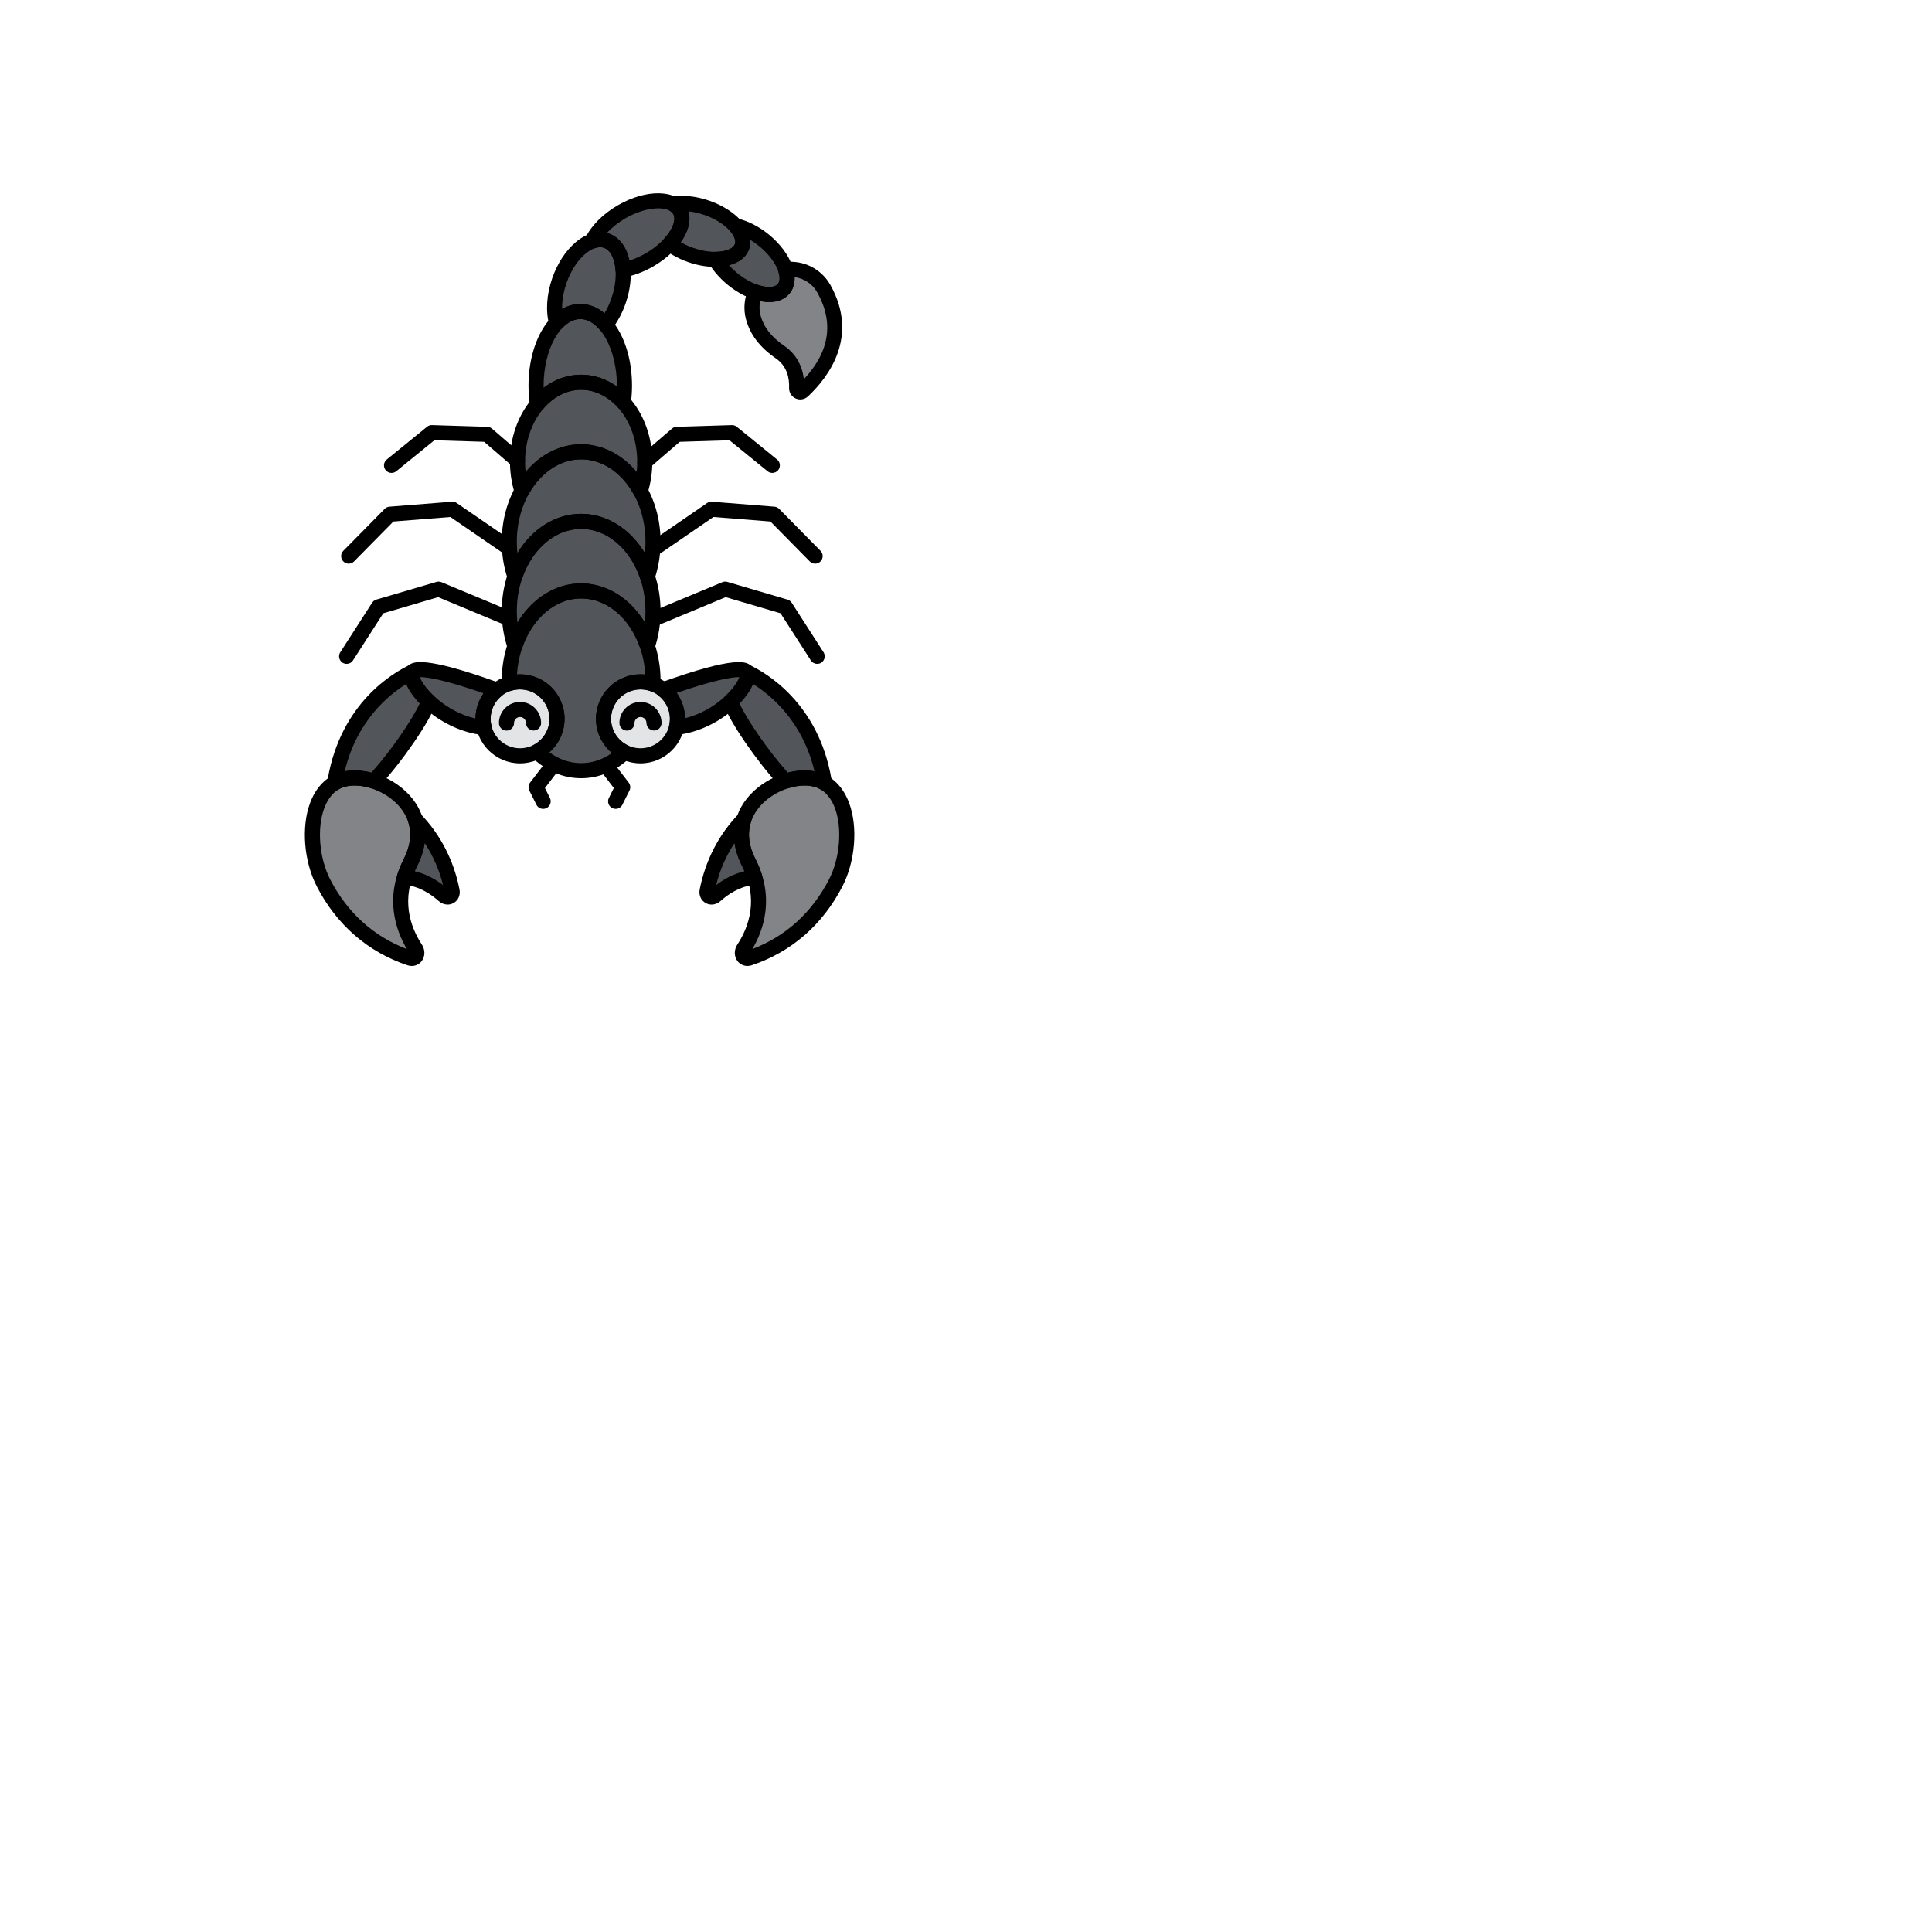 <svg enable-background="new 0 0 512 512" height="100" viewBox="-64 -64 640 640" width="100" xmlns="http://www.w3.org/2000/svg"><g fill="#52565b"><path d="m128.509 131.747c9.883 0 18.359 7.531 21.961 18.254 1.19-3.544 1.849-7.435 1.849-11.519 0-16.444-10.66-29.774-23.81-29.774s-23.81 13.33-23.81 29.774c0 4.084.659 7.976 1.849 11.519 3.602-10.723 12.078-18.254 21.961-18.254z"/><path d="m128.509 108.707c9.883 0 18.359 7.531 21.961 18.254 1.19-3.544 1.849-7.435 1.849-11.52 0-16.444-10.66-29.774-23.81-29.774s-23.81 13.33-23.81 29.774c0 4.085.659 7.976 1.849 11.52 3.602-10.723 12.078-18.254 21.961-18.254z"/><path d="m128.509 85.667c8.147 0 15.336 5.12 19.628 12.925.932-2.977 1.45-6.215 1.45-9.605 0-14.557-9.437-26.359-21.078-26.359s-21.078 11.801-21.078 26.359c0 3.39.518 6.628 1.45 9.605 4.293-7.805 11.481-12.925 19.628-12.925z"/><path d="m128.509 62.628c5.363 0 10.256 2.509 13.976 6.635.238-1.76.375-3.583.375-5.463 0-13.587-6.556-24.602-14.644-24.602s-14.644 11.014-14.644 24.602c0 2.087.171 4.101.462 6.036 3.777-4.465 8.869-7.208 14.475-7.208z"/><path d="m128.217 39.198c3.123 0 6.012 1.655 8.389 4.454 1.7-2.162 3.185-4.837 4.251-7.885 3.208-9.18 1.433-18.152-3.965-20.039-5.398-1.886-12.375 4.027-15.583 13.207-1.809 5.176-2.032 10.284-.917 14.095 2.264-2.414 4.943-3.832 7.825-3.832z"/><path d="m161.185 5.663c-2.541-4.401-11.156-4.183-19.243.486-4.684 2.705-8.151 6.308-9.756 9.718 1.613-.568 3.219-.658 4.705-.139 3.263 1.14 5.191 4.877 5.506 9.676 2.772-.51 5.793-1.614 8.746-3.319 8.086-4.669 12.583-12.021 10.042-16.422z"/><path d="m170.201 4.861c-4.036-1.411-7.994-1.771-11.109-1.22.89.506 1.606 1.177 2.094 2.022 1.704 2.952.231 7.229-3.356 11.136 1.899 1.442 4.25 2.718 6.923 3.652 7.912 2.765 15.546 1.516 17.05-2.789s-3.69-10.037-11.602-12.801z"/><path d="m189.099 15.63c-3.115-2.542-6.481-4.183-9.463-4.824 2.022 2.283 2.906 4.741 2.167 6.856-.96 2.749-4.423 4.244-8.858 4.252 1.314 2.239 3.257 4.508 5.712 6.511 6.493 5.299 14.095 6.73 16.979 3.197 2.883-3.532-.044-10.692-6.537-15.992z"/></g><path d="m208.929 31.681c-2.555-4.58-7.625-7-12.672-6.357.788 2.49.646 4.746-.622 6.299-1.787 2.19-5.387 2.469-9.411 1.106-1.152 2.543-1.475 5.467-.705 8.35 1.295 4.852 4.46 8.523 8.917 11.595 4.906 3.38 5.596 8.578 5.457 11.884-.046 1.095 1.258 1.683 2.057.932 14.113-13.272 11.421-25.847 6.979-33.809z" fill="#828487"/><path d="m135.918 174.122c0-6.767 5.485-12.252 12.252-12.252 1.451 0 2.836.265 4.128.728.01-.358.022-.716.022-1.077 0-16.444-10.66-29.774-23.81-29.774s-23.81 13.33-23.81 29.774c0 .293.011.583.018.875 1.123-.339 2.312-.526 3.546-.526 6.766 0 12.252 5.485 12.252 12.252 0 4.74-2.697 8.844-6.636 10.88 4.037 3.94 9.112 6.293 14.63 6.293 5.43 0 10.432-2.277 14.437-6.104-4.151-1.961-7.029-6.174-7.029-11.069z" fill="#52565b"/><path d="m184.017 221.687c6.374 12.483 2.051 22.9-1.674 28.586-1.128 1.723.08 3.724 1.893 3.116 12.504-4.19 22.4-12.878 28.587-24.875 5.935-11.508 5.109-29.8-5.246-33.912-11.098-4.407-33.271 8.065-23.56 27.085z" fill="#828487"/><path d="m184.017 221.687c-2.731-5.349-2.94-10.179-1.584-14.263-6.164 6.364-10.371 14.431-12.196 23.699-.345 1.749 1.448 2.694 2.793 1.483 2.833-2.553 7.269-5.499 12.985-6.054-.496-1.582-1.15-3.205-1.998-4.865z" fill="#52565b"/><path d="m207.577 194.602c.535.212 1.038.472 1.523.756-.048-.329-.1-.665-.162-1.019-4.232-24.337-21.471-33.801-25.605-35.745.189.219.306.48.306.808 0 2.201-2.098 5.688-5.633 8.992 1.905 5.435 10.465 18.028 18.163 26.389 4.036-1.309 8.188-1.46 11.408-.181z" fill="#52565b"/><path d="m71.983 221.687c-6.374 12.483-2.051 22.9 1.674 28.586 1.128 1.723-.08 3.724-1.893 3.116-12.504-4.19-22.4-12.878-28.587-24.875-5.935-11.508-5.109-29.8 5.246-33.912 11.098-4.407 33.271 8.065 23.56 27.085z" fill="#828487"/><path d="m71.983 221.687c2.731-5.349 2.94-10.179 1.584-14.263 6.164 6.364 10.371 14.431 12.196 23.699.345 1.749-1.448 2.694-2.793 1.483-2.833-2.553-7.269-5.499-12.985-6.054.496-1.582 1.15-3.205 1.998-4.865z" fill="#52565b"/><path d="m48.423 194.602c-.535.212-1.038.472-1.523.756.048-.329.1-.665.162-1.019 4.232-24.337 21.471-33.801 25.605-35.745-.189.219-.306.48-.306.808 0 2.201 2.098 5.688 5.633 8.992-1.905 5.435-10.465 18.028-18.163 26.389-4.036-1.309-8.188-1.46-11.408-.181z" fill="#52565b"/><path d="m155.696 164.468c2.872 2.242 4.725 5.728 4.725 9.654 0 .983-.128 1.933-.347 2.849 13.399-1.617 23.564-12.716 23.564-17.568.001-4.439-18.303 1.586-27.942 5.065z" fill="#52565b"/><path d="m96.012 174.122c0-3.863 1.792-7.303 4.585-9.549-9.557-3.461-28.235-9.653-28.235-5.17 0 4.906 10.392 16.204 24.012 17.623-.229-.933-.362-1.902-.362-2.904z" fill="#52565b"/><circle cx="148.17" cy="174.122" fill="#e3e4e5" r="12.252"/><circle cx="108.264" cy="174.122" fill="#e3e4e5" r="12.252"/><path d="m150.47 152.501c-1.074 0-2.028-.687-2.37-1.704-3.376-10.055-11.065-16.551-19.59-16.551s-16.214 6.497-19.591 16.551c-.342 1.019-1.296 1.704-2.37 1.704s-2.028-.686-2.37-1.704c-1.312-3.909-1.979-8.053-1.979-12.315 0-17.796 11.803-32.274 26.31-32.274s26.31 14.479 26.31 32.274c0 4.262-.666 8.404-1.979 12.315-.343 1.018-1.297 1.704-2.371 1.704zm-21.96-23.255c8.478 0 16.229 4.91 21.111 12.972.132-1.229.198-2.477.198-3.736 0-15.039-9.56-27.274-21.31-27.274s-21.31 12.235-21.31 27.274c0 1.26.066 2.507.198 3.736 4.884-8.062 12.635-12.972 21.113-12.972z"/><path d="m150.47 129.462c-1.074 0-2.028-.686-2.37-1.704-3.377-10.054-11.066-16.551-19.59-16.551s-16.214 6.497-19.591 16.551c-.342 1.019-1.296 1.704-2.37 1.704s-2.028-.686-2.37-1.704c-1.312-3.909-1.979-8.053-1.979-12.316 0-17.796 11.803-32.274 26.31-32.274s26.31 14.479 26.31 32.274c0 4.262-.666 8.405-1.979 12.316-.343 1.018-1.297 1.704-2.371 1.704zm-21.96-23.255c8.478 0 16.229 4.91 21.111 12.973.132-1.23.198-2.479.198-3.738 0-15.039-9.56-27.274-21.31-27.274s-21.31 12.235-21.31 27.274c0 1.26.066 2.507.198 3.737 4.883-8.063 12.635-12.972 21.113-12.972z"/><path d="m108.882 101.092c-.083 0-.166-.004-.25-.013-.997-.1-1.838-.785-2.137-1.741-1.037-3.314-1.563-6.798-1.563-10.352 0-15.912 10.577-28.858 23.578-28.858s23.578 12.946 23.578 28.858c0 3.556-.526 7.038-1.564 10.353-.3.956-1.141 1.641-2.137 1.74-.999.096-1.957-.404-2.439-1.282-4.005-7.282-10.523-11.63-17.438-11.63s-13.433 4.348-17.438 11.63c-.443.804-1.286 1.295-2.19 1.295zm19.628-17.925c6.956 0 13.529 3.348 18.394 9.181.123-1.108.185-2.23.185-3.361 0-13.155-8.334-23.858-18.578-23.858s-18.578 10.703-18.578 23.858c0 1.131.062 2.252.185 3.36 4.863-5.832 11.436-9.18 18.392-9.18z"/><path d="m114.035 72.335c-.228 0-.457-.031-.683-.095-.943-.268-1.644-1.063-1.79-2.033-.324-2.16-.489-4.316-.489-6.408 0-15.197 7.53-27.102 17.144-27.102s17.144 11.904 17.144 27.102c0 1.899-.134 3.851-.397 5.8-.131.964-.81 1.766-1.739 2.053-.932.286-1.943.008-2.595-.715-3.378-3.745-7.682-5.809-12.119-5.809-4.654 0-9.117 2.245-12.566 6.321-.483.571-1.186.886-1.91.886zm14.182-30.638c-6.582 0-12.144 10.121-12.144 22.102 0 .215.002.432.006.648 3.698-2.812 7.978-4.319 12.431-4.319 4.204 0 8.281 1.358 11.85 3.896.001-.075.001-.15.001-.226-.001-11.98-5.562-22.101-12.144-22.101z"/><path d="m136.605 46.151c-.733 0-1.43-.321-1.905-.882-1.385-1.63-3.634-3.572-6.483-3.572-2.602 0-4.7 1.655-6.003 3.044-.614.654-1.528.929-2.404.721-.872-.208-1.566-.868-1.818-1.729-1.304-4.456-.956-10.15.956-15.621 1.696-4.855 4.437-9.059 7.714-11.837 3.646-3.09 7.574-4.122 11.055-2.906 3.481 1.217 5.909 4.469 6.838 9.158.834 4.216.358 9.211-1.338 14.065-1.11 3.178-2.717 6.153-4.646 8.605-.464.59-1.168.939-1.918.954-.016 0-.032 0-.048 0zm-8.388-9.454c2.85 0 5.58 1.055 8.024 3.078.892-1.486 1.656-3.121 2.254-4.833 1.407-4.026 1.817-8.091 1.153-11.445-.562-2.838-1.867-4.81-3.582-5.408-1.716-.6-3.966.131-6.172 2-2.608 2.211-4.82 5.646-6.227 9.671-1.031 2.95-1.524 5.932-1.457 8.613 1.901-1.104 3.93-1.676 6.007-1.676z"/><path d="m142.396 27.904c-.552 0-1.094-.183-1.536-.527-.562-.438-.912-1.097-.958-1.809-.259-3.935-1.693-6.731-3.836-7.479-.887-.312-1.913-.265-3.049.137-.954.333-2.01.065-2.686-.683-.676-.747-.837-1.828-.407-2.74 1.889-4.015 5.813-7.957 10.768-10.818 9.425-5.441 19.376-5.254 22.658.429 3.28 5.683-1.533 14.396-10.958 19.837-3.089 1.783-6.39 3.033-9.544 3.613-.15.027-.301.04-.452.04zm-5.338-14.736c.222.059.441.125.658.201 3.398 1.187 5.823 4.441 6.777 8.941 1.807-.564 3.637-1.373 5.399-2.391 7.141-4.123 10.709-10.267 9.128-13.007-1.581-2.74-8.689-2.722-15.828 1.401-2.385 1.379-4.504 3.069-6.134 4.855z"/><path d="m172.828 24.409c-2.761 0-5.805-.516-8.901-1.598-2.803-.979-5.435-2.37-7.609-4.021-.561-.426-.916-1.067-.979-1.769-.062-.7.173-1.396.648-1.913 2.852-3.104 4.069-6.398 3.033-8.196-.253-.437-.634-.796-1.163-1.097-.916-.52-1.408-1.559-1.229-2.598s.99-1.854 2.027-2.038c3.676-.649 8.068-.183 12.369 1.32 4.215 1.473 7.895 3.783 10.361 6.505 2.835 3.128 3.821 6.496 2.777 9.483-1.331 3.811-5.753 5.922-11.334 5.922zm-11.322-8.171c1.259.724 2.634 1.351 4.07 1.853 6.851 2.395 12.971 1.312 13.866-1.253.406-1.16-.236-2.792-1.762-4.476-1.888-2.083-4.915-3.958-8.305-5.142-1.784-.623-3.603-1.033-5.332-1.216.931 3.022.029 6.644-2.537 10.234z"/><path d="m190.797 36.064c-.874 0-1.796-.09-2.76-.271-3.61-.68-7.503-2.608-10.962-5.432-2.603-2.125-4.776-4.609-6.286-7.184-.453-.772-.459-1.728-.015-2.505s1.271-1.258 2.166-1.26c3.405-.006 5.957-1.018 6.502-2.576.395-1.129-.217-2.724-1.678-4.374-.717-.809-.832-1.985-.287-2.918.545-.932 1.622-1.406 2.684-1.184 3.488.75 7.225 2.643 10.518 5.331h.001c7.679 6.268 10.706 14.838 6.892 19.511-1.536 1.884-3.888 2.862-6.775 2.862zm-13.312-12.191c.822.916 1.746 1.795 2.752 2.616 2.781 2.27 5.962 3.87 8.725 4.391 2.231.421 3.959.115 4.735-.837 1.719-2.106-.559-7.889-6.18-12.477-.963-.786-1.964-1.487-2.978-2.09.085 1.031-.039 2.042-.377 3.011-.921 2.635-3.31 4.517-6.677 5.386z"/><path d="m201.111 68.328c-.523 0-1.052-.111-1.551-.34-1.379-.63-2.229-2.018-2.166-3.534.125-2.973-.533-7.072-4.378-9.721-5.312-3.662-8.555-7.917-9.913-13.009-.885-3.312-.585-6.873.843-10.026.53-1.171 1.863-1.75 3.079-1.337 3.051 1.033 5.672.908 6.673-.319.897-1.099.495-2.954.176-3.962-.225-.707-.123-1.477.276-2.102.398-.625 1.055-1.04 1.79-1.134 6.192-.799 12.148 2.201 15.171 7.619h.001c9.502 17.029-.589 30.396-7.45 36.848-.709.668-1.623 1.017-2.551 1.017zm-13.277-32.58c-.346 1.544-.314 3.134.1 4.688 1.054 3.947 3.57 7.183 7.921 10.181 3.684 2.538 5.908 6.377 6.434 11.001 8.521-9.095 10.022-18.744 4.458-28.718-.001 0-.001 0-.001 0-1.584-2.84-4.377-4.683-7.511-5.093.083 2.091-.479 3.946-1.663 5.397-2.026 2.483-5.567 3.375-9.738 2.544z"/><path d="m139.93 203.952c-.376 0-.757-.085-1.116-.265-1.234-.617-1.735-2.119-1.118-3.354l1.644-3.288-4.313-5.625c-.84-1.096-.633-2.665.463-3.506 1.097-.84 2.664-.632 3.506.463l5.265 6.866c.581.76.68 1.784.252 2.64l-2.343 4.687c-.441.875-1.323 1.382-2.24 1.382z"/><path d="m115.925 203.952c-.917 0-1.8-.507-2.238-1.383l-2.343-4.687c-.428-.855-.329-1.88.252-2.64l5.265-6.866c.84-1.095 2.409-1.303 3.506-.463 1.096.841 1.303 2.41.463 3.506l-4.313 5.625 1.644 3.288c.617 1.235.116 2.737-1.118 3.354-.361.18-.742.266-1.118.266z"/><path d="m143.688 178.024c-1.377 0-2.496-1.114-2.5-2.492-.006-1.864.715-3.62 2.029-4.943 1.314-1.322 3.065-2.055 4.931-2.061h.022c3.84 0 6.97 3.117 6.981 6.96.004 1.381-1.111 2.504-2.492 2.508-.003 0-.006 0-.008 0-1.377 0-2.496-1.114-2.5-2.492-.004-1.091-.892-1.976-1.981-1.976-.003 0-.005 0-.007 0-.529.002-1.026.209-1.399.585s-.578.874-.576 1.403c.004 1.381-1.111 2.504-2.492 2.508-.004 0-.006 0-.008 0z"/><path d="m148.17 188.874c-8.134 0-14.752-6.618-14.752-14.752s6.618-14.752 14.752-14.752 14.752 6.618 14.752 14.752-6.618 14.752-14.752 14.752zm0-24.504c-5.377 0-9.752 4.375-9.752 9.752s4.375 9.752 9.752 9.752 9.752-4.375 9.752-9.752-4.375-9.752-9.752-9.752z"/><path d="m103.781 178.024c-1.377 0-2.496-1.114-2.5-2.492-.006-1.864.715-3.62 2.029-4.943 1.314-1.322 3.065-2.055 4.931-2.061h.022c3.839 0 6.969 3.117 6.982 6.959.005 1.381-1.11 2.504-2.491 2.509-.003 0-.006 0-.009 0-1.377 0-2.495-1.113-2.5-2.491-.004-1.091-.893-1.977-1.982-1.977-.003 0-.005 0-.007 0-.529.002-1.026.209-1.399.585s-.578.874-.576 1.403c.004 1.381-1.111 2.504-2.492 2.508-.003 0-.005 0-.008 0z"/><path d="m108.264 188.874c-8.134 0-14.752-6.618-14.752-14.752s6.618-14.752 14.752-14.752 14.752 6.618 14.752 14.752-6.619 14.752-14.752 14.752zm0-24.504c-5.377 0-9.752 4.375-9.752 9.752s4.375 9.752 9.752 9.752 9.752-4.375 9.752-9.752-4.375-9.752-9.752-9.752z"/><path d="m128.51 193.796c-6.018 0-11.681-2.422-16.376-7.004-.574-.561-.845-1.363-.727-2.157.118-.795.611-1.483 1.324-1.853 3.26-1.686 5.284-5.004 5.284-8.66 0-5.377-4.375-9.752-9.752-9.752-.953 0-1.902.141-2.823.419-.748.223-1.557.088-2.189-.369-.633-.458-1.015-1.186-1.032-1.966l-.006-.223c-.007-.236-.013-.473-.013-.711 0-17.796 11.803-32.274 26.31-32.274s26.31 14.479 26.31 32.274c0 .334-.009.666-.019.997l-.004.148c-.021.801-.426 1.543-1.087 1.995-.662.451-1.501.559-2.254.291-1.079-.387-2.185-.582-3.286-.582-5.377 0-9.752 4.375-9.752 9.752 0 3.744 2.197 7.202 5.598 8.811.744.352 1.267 1.048 1.398 1.86s-.146 1.639-.741 2.207c-4.653 4.447-10.242 6.797-16.163 6.797zm-10.53-8.579c3.2 2.351 6.791 3.579 10.529 3.579 3.616 0 7.1-1.151 10.223-3.357-3.308-2.768-5.314-6.91-5.314-11.316 0-8.134 6.618-14.752 14.752-14.752.53 0 1.061.029 1.589.088-.826-14.079-10.041-25.212-21.249-25.212-11.193 0-20.399 11.104-21.246 25.158.333-.022.666-.034 1-.034 8.134 0 14.752 6.618 14.752 14.752 0 4.321-1.869 8.332-5.036 11.094z"/><path d="m183.597 255.997c-1.277 0-2.478-.565-3.277-1.603-1.186-1.536-1.213-3.743-.068-5.491 3.809-5.814 7.168-15.058 1.54-26.08-4.279-8.381-3.347-16.91 2.559-23.4 6.273-6.893 16.878-10.036 24.15-7.145 3.95 1.568 6.979 4.91 8.759 9.664 2.992 7.991 2.082 19.39-2.214 27.718-6.543 12.688-16.922 21.713-30.015 26.099-.478.16-.962.238-1.434.238zm18.952-59.787c-4.926 0-10.811 2.524-14.501 6.579-3.178 3.491-6.069 9.406-1.804 17.761 6.584 12.895 2.558 23.815-1.024 29.834 10.997-4.167 19.747-12.091 25.382-23.015 3.639-7.056 4.469-17.012 1.975-23.674-.887-2.367-2.634-5.464-5.922-6.771-1.224-.485-2.622-.714-4.106-.714z"/><path d="m171.722 235.655c-.687 0-1.368-.173-1.992-.527-1.546-.877-2.31-2.639-1.945-4.489 1.891-9.597 6.335-18.226 12.854-24.954.812-.838 2.096-1.004 3.093-.398.997.604 1.443 1.819 1.075 2.926-1.271 3.828-.787 7.979 1.438 12.338.875 1.714 1.601 3.481 2.156 5.253.225.719.114 1.5-.302 2.128-.415.629-1.093 1.035-1.842 1.108-5.131.499-9.114 3.225-11.553 5.423-.873.786-1.933 1.192-2.982 1.192zm7.603-20.385c-2.766 4.182-4.828 8.882-6.095 13.923 2.39-1.824 5.556-3.657 9.395-4.595-.257-.596-.535-1.188-.834-1.774-1.287-2.521-2.111-5.058-2.466-7.554z"/><path d="m209.1 197.858c-.438 0-.876-.114-1.269-.346-.421-.248-.806-.439-1.176-.588-2.569-1.019-6.109-.933-9.714.238-.929.298-1.95.034-2.611-.685-7.717-8.382-16.621-21.373-18.683-27.256-.328-.936-.072-1.977.652-2.653 3.202-2.994 4.579-5.619 4.805-6.84-.427-.839-.353-1.869.237-2.646.714-.94 1.985-1.252 3.055-.751 5.229 2.459 22.631 12.434 27.004 37.579.065.378.122.736.173 1.088.139.951-.281 1.898-1.079 2.435-.421.283-.907.425-1.394.425zm-28.145-28.859c2.385 5.189 9.153 15.241 16.019 22.949 3.112-.799 6.139-.946 8.831-.442-3.987-16.786-14.671-25.398-20.385-28.922-.835 2.021-2.372 4.241-4.465 6.415z"/><path d="m72.403 255.997c-.473 0-.956-.078-1.434-.238-13.093-4.386-23.472-13.411-30.015-26.099-4.296-8.328-5.206-19.727-2.214-27.718 1.78-4.754 4.809-8.096 8.759-9.664 7.267-2.885 17.877.251 24.15 7.145 5.905 6.49 6.838 15.02 2.559 23.4-5.628 11.022-2.269 20.266 1.539 26.079 1.146 1.749 1.118 3.956-.067 5.492-.799 1.038-1.999 1.603-3.277 1.603zm-.805-4.294h.011zm-18.147-55.493c-1.484 0-2.882.229-4.105.715-3.288 1.307-5.035 4.403-5.922 6.771-2.494 6.662-1.664 16.618 1.975 23.674 5.634 10.923 14.382 18.846 25.377 23.013-3.6-6.077-7.585-16.973-1.02-29.832 4.266-8.354 1.374-14.27-1.804-17.761-3.689-4.056-9.575-6.58-14.501-6.58z"/><path d="m84.278 235.655c-1.051 0-2.109-.406-2.982-1.192-2.438-2.199-6.422-4.925-11.553-5.424-.749-.073-1.427-.479-1.842-1.108-.416-.628-.526-1.409-.302-2.128.556-1.771 1.281-3.539 2.156-5.253 2.226-4.359 2.71-8.51 1.438-12.338-.368-1.106.078-2.321 1.075-2.926.998-.605 2.28-.439 3.093.398 6.519 6.729 10.963 15.357 12.854 24.954.364 1.851-.399 3.612-1.945 4.489-.624.355-1.306.528-1.992.528zm-10.903-11.057c3.839.938 7.005 2.771 9.395 4.595-1.267-5.042-3.329-9.741-6.095-13.923-.354 2.496-1.179 5.033-2.466 7.554-.299.585-.577 1.178-.834 1.774z"/><path d="m46.9 197.858c-.487 0-.974-.143-1.395-.425-.798-.536-1.218-1.483-1.079-2.435.051-.352.107-.71.173-1.088 4.373-25.146 21.774-35.12 27.004-37.579 1.069-.501 2.342-.189 3.055.751.59.777.664 1.808.237 2.646.226 1.221 1.603 3.846 4.805 6.84.725.677.98 1.718.652 2.653-2.062 5.883-10.966 18.874-18.683 27.256-.662.719-1.684.982-2.611.685-3.604-1.171-7.144-1.257-9.714-.238-.37.148-.755.34-1.176.588-.392.232-.83.346-1.268.346zm6.555-6.645c1.786 0 3.663.245 5.571.735 6.865-7.708 13.634-17.76 16.019-22.949-2.093-2.174-3.63-4.394-4.465-6.415-5.714 3.523-16.397 12.137-20.385 28.922 1.041-.195 2.133-.293 3.26-.293z"/><path d="m160.075 179.472c-.708 0-1.388-.301-1.865-.835-.544-.61-.756-1.448-.567-2.243.188-.789.279-1.532.279-2.271 0-3.016-1.372-5.816-3.764-7.684-.718-.561-1.074-1.466-.931-2.364.144-.899.764-1.649 1.62-1.958 25.066-9.047 28.3-6.777 29.682-5.807 1.038.729 1.609 1.827 1.609 3.094 0 6.689-11.542 18.334-25.764 20.051-.1.011-.199.017-.299.017zm.091-13.933c1.741 2.419 2.713 5.32 2.755 8.379 10-2.438 16.885-10.094 18.044-13.604-2.182-.105-8.31.911-20.799 5.225z"/><path d="m96.372 179.526c-.086 0-.173-.005-.259-.014-14.238-1.483-26.252-13.407-26.252-20.109 0-1.267.572-2.366 1.611-3.095 1.392-.977 4.646-3.259 29.976 5.914.849.308 1.466 1.049 1.614 1.94s-.195 1.792-.899 2.358c-2.32 1.866-3.651 4.637-3.651 7.601 0 .744.098 1.522.29 2.314.191.789-.013 1.623-.547 2.234-.478.549-1.165.857-1.883.857zm-21.331-19.213c1.208 3.539 8.396 11.389 18.471 13.706.021-3.039.964-5.937 2.67-8.36-12.698-4.41-18.873-5.453-21.141-5.346z"/><path d="m206.709 155.919c-.822 0-1.627-.405-2.104-1.148l-10.04-15.616-18.172-5.345-23.211 9.671c-1.278.529-2.738-.072-3.27-1.346-.531-1.274.071-2.738 1.346-3.27l24.028-10.012c.53-.221 1.118-.252 1.667-.091l19.916 5.857c.577.17 1.073.541 1.397 1.047l10.543 16.4c.747 1.161.411 2.708-.751 3.454-.417.271-.886.399-1.349.399z"/><path d="m206.026 122.718c-.646 0-1.291-.249-1.78-.745l-13.035-13.22-18.882-1.496-18.687 12.832c-1.137.781-2.693.495-3.476-.646-.782-1.138-.493-2.694.646-3.476l19.416-13.334c.473-.324 1.044-.477 1.612-.432l20.693 1.64c.6.048 1.161.309 1.583.737l13.689 13.884c.97.982.958 2.565-.025 3.535-.485.482-1.12.721-1.754.721z"/><path d="m191.838 92.661c-.554 0-1.111-.184-1.574-.56l-12.622-10.255-16.48.514-9.912 8.552c-1.043.903-2.623.787-3.525-.26-.902-1.045-.786-2.624.26-3.525l10.582-9.131c.434-.374.982-.589 1.555-.606l18.297-.569c.623-.023 1.188.181 1.654.559l13.345 10.842c1.072.871 1.234 2.445.364 3.517-.496.607-1.217.922-1.944.922z"/><path d="m50.827 155.919c-.464 0-.932-.128-1.35-.397-1.162-.746-1.498-2.293-.751-3.454l10.543-16.4c.324-.506.82-.877 1.397-1.047l19.916-5.857c.549-.161 1.137-.13 1.667.091l23.41 9.754c1.274.531 1.877 1.994 1.346 3.27-.531 1.273-1.994 1.875-3.27 1.346l-22.593-9.413-18.172 5.345-10.04 15.616c-.476.741-1.281 1.146-2.103 1.146z"/><path d="m51.51 122.718c-.634 0-1.269-.239-1.755-.72-.983-.97-.995-2.553-.025-3.535l13.689-13.884c.422-.429.983-.689 1.583-.737l20.694-1.64c.571-.045 1.14.107 1.612.432l18.877 12.965c1.139.781 1.428 2.338.646 3.476-.781 1.14-2.337 1.427-3.476.646l-18.147-12.463-18.883 1.496-13.035 13.22c-.489.495-1.135.744-1.78.744z"/><path d="m65.699 92.661c-.728 0-1.448-.315-1.942-.924-.87-1.071-.708-2.646.364-3.517l13.344-10.842c.466-.378 1.038-.584 1.654-.559l18.297.569c.572.018 1.121.232 1.555.606l10.093 8.709c1.046.901 1.162 2.48.26 3.525-.901 1.048-2.481 1.163-3.525.26l-9.423-8.13-16.48-.514-12.623 10.258c-.462.376-1.02.559-1.574.559z"/></svg>
